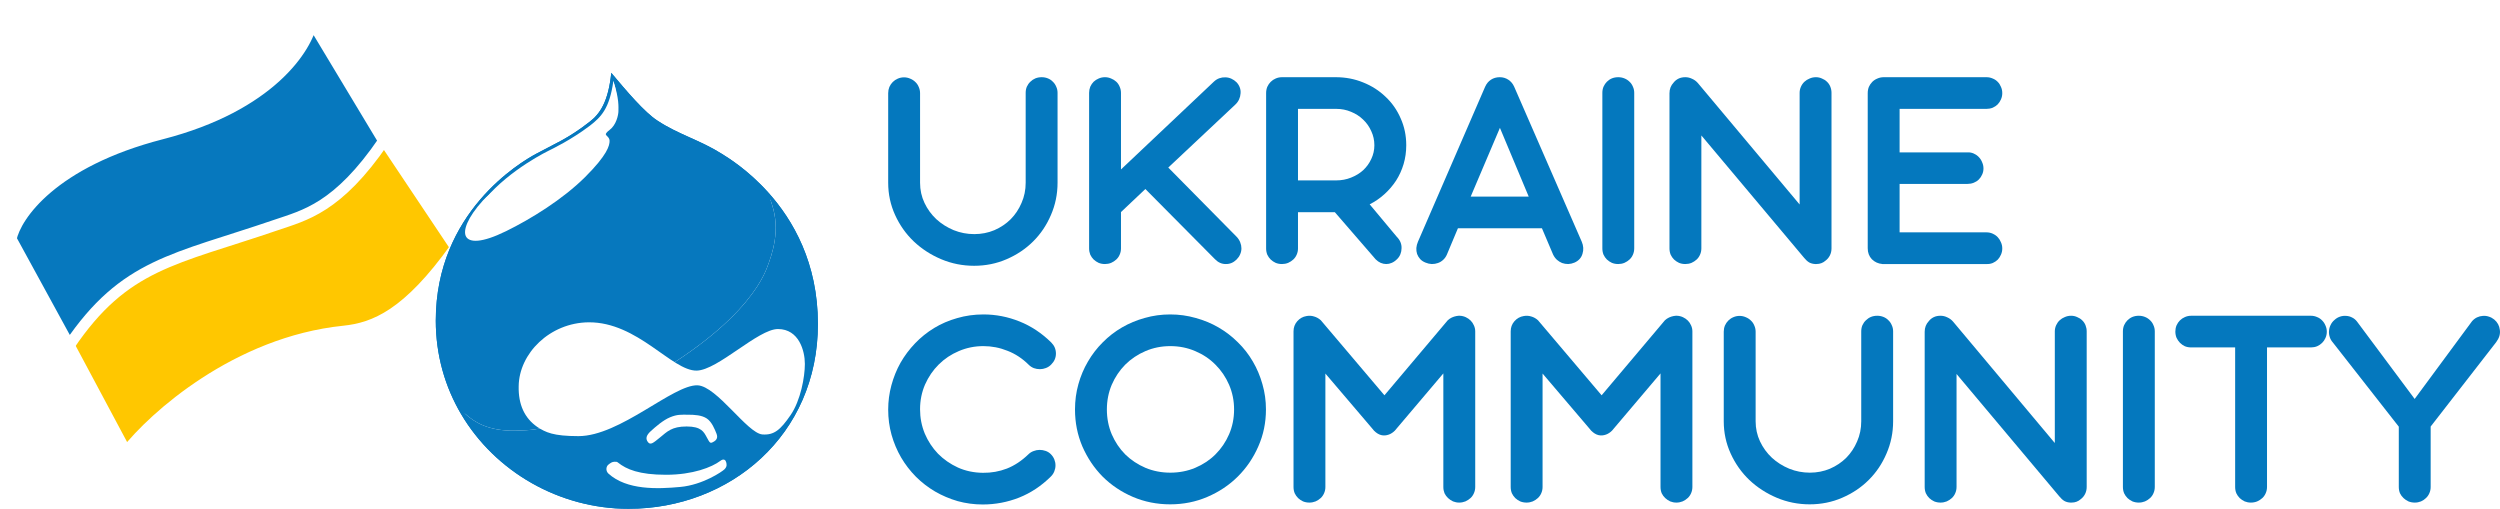 <svg width="226" height="46" viewBox="0 0 226 46" fill="none" xmlns="http://www.w3.org/2000/svg">
<rect width="226" height="46" fill="#F5F5F5"/>
<g clip-path="url(#clip0_0_1)">
<rect width="1920" height="5937" transform="translate(-105 -3730)" fill="#FFFEFB"/>
<g clip-path="url(#clip1_0_1)">
<rect x="-30" y="-20" width="570" height="211" rx="10" fill="white"/>
<rect x="-29" y="-19" width="568" height="209" rx="9" stroke="#454D52" stroke-opacity="0.05" stroke-width="2"/>
<g clip-path="url(#clip2_0_1)">
<path d="M27.905 2.162L28.075 1.372L43.234 24.179L42.129 24.841L27.905 2.162Z" fill="white"/>
<path d="M20.338 21.687C30.567 19.172 33.739 14.207 34.191 11.885L41.19 22.358C36.873 28.432 33.868 29.655 31.085 29.942C21.396 30.937 13.876 37.697 11.403 40.859L6.218 31.155C6.67 29.045 10.108 24.202 20.338 21.687Z" fill="#FFC700" stroke="white"/>
<path d="M14.603 12.102C24.449 9.568 27.774 4.289 28.206 1.966L34.684 12.735C30.538 18.817 27.513 19.466 24.967 20.337C15.758 23.489 11.257 23.83 6.259 31.228L1 21.604C1.432 19.492 4.757 14.636 14.603 12.102Z" fill="#0678BE" stroke="white"/>
<path d="M83.174 16.519C83.174 17.17 83.306 17.777 83.572 18.34C83.838 18.903 84.196 19.396 84.648 19.818C85.099 20.231 85.621 20.561 86.215 20.808C86.808 21.045 87.427 21.164 88.073 21.164C88.72 21.164 89.326 21.045 89.893 20.808C90.459 20.561 90.951 20.231 91.367 19.818C91.783 19.396 92.11 18.903 92.349 18.34C92.597 17.777 92.721 17.17 92.721 16.519V8.391C92.721 8.189 92.756 8.004 92.827 7.837C92.907 7.661 93.013 7.511 93.146 7.388C93.279 7.256 93.429 7.155 93.597 7.085C93.774 7.014 93.965 6.979 94.168 6.979C94.363 6.979 94.549 7.014 94.726 7.085C94.903 7.155 95.054 7.256 95.177 7.388C95.31 7.511 95.412 7.661 95.483 7.837C95.563 8.004 95.603 8.189 95.603 8.391V16.519C95.603 17.548 95.403 18.52 95.005 19.435C94.615 20.35 94.08 21.146 93.398 21.823C92.717 22.501 91.915 23.037 90.995 23.433C90.083 23.829 89.105 24.027 88.06 24.027C87.016 24.027 86.024 23.829 85.086 23.433C84.147 23.037 83.32 22.501 82.603 21.823C81.894 21.146 81.332 20.35 80.916 19.435C80.5 18.52 80.292 17.548 80.292 16.519V8.417C80.292 8.224 80.328 8.039 80.398 7.863C80.478 7.687 80.58 7.538 80.704 7.415C80.837 7.283 80.987 7.182 81.155 7.111C81.332 7.032 81.523 6.992 81.726 6.992C81.921 6.992 82.107 7.032 82.284 7.111C82.461 7.182 82.616 7.283 82.749 7.415C82.882 7.538 82.983 7.687 83.054 7.863C83.134 8.039 83.174 8.224 83.174 8.417V16.519Z" fill="#0478BE"/>
<path d="M101.337 15.318L109.742 7.375C109.893 7.234 110.056 7.133 110.233 7.072C110.41 7.01 110.587 6.984 110.765 6.992C110.95 6.992 111.132 7.032 111.309 7.111C111.486 7.19 111.645 7.3 111.787 7.441C111.92 7.582 112.017 7.74 112.079 7.916C112.141 8.083 112.163 8.259 112.146 8.444C112.137 8.629 112.092 8.809 112.013 8.985C111.933 9.161 111.818 9.319 111.667 9.46L105.612 15.147L111.8 21.414C111.942 21.564 112.048 21.731 112.119 21.916C112.19 22.092 112.225 22.272 112.225 22.457C112.225 22.642 112.185 22.822 112.106 22.998C112.035 23.165 111.929 23.319 111.787 23.46C111.504 23.741 111.176 23.878 110.804 23.869C110.441 23.869 110.118 23.724 109.835 23.433L103.541 17.087L101.337 19.171V22.457C101.337 22.659 101.297 22.848 101.217 23.024C101.146 23.191 101.045 23.337 100.912 23.46C100.779 23.583 100.624 23.684 100.447 23.763C100.27 23.834 100.084 23.869 99.889 23.869C99.686 23.869 99.495 23.834 99.318 23.763C99.15 23.684 99 23.583 98.867 23.46C98.743 23.337 98.641 23.191 98.561 23.024C98.491 22.848 98.455 22.659 98.455 22.457V8.391C98.455 8.198 98.491 8.013 98.561 7.837C98.641 7.661 98.743 7.511 98.867 7.388C99 7.265 99.15 7.168 99.318 7.098C99.495 7.019 99.686 6.979 99.889 6.979C100.084 6.979 100.27 7.019 100.447 7.098C100.624 7.168 100.779 7.265 100.912 7.388C101.045 7.511 101.146 7.661 101.217 7.837C101.297 8.013 101.337 8.198 101.337 8.391V15.318Z" fill="#0478BE"/>
<path d="M114.457 8.417C114.457 8.215 114.492 8.026 114.563 7.85C114.643 7.674 114.745 7.525 114.869 7.401C115.001 7.269 115.152 7.168 115.32 7.098C115.497 7.019 115.688 6.979 115.891 6.979H120.764C121.641 6.979 122.464 7.138 123.234 7.454C124.004 7.762 124.677 8.193 125.253 8.747C125.837 9.293 126.293 9.944 126.62 10.7C126.957 11.448 127.125 12.257 127.125 13.128C127.125 13.726 127.045 14.294 126.886 14.83C126.726 15.367 126.501 15.864 126.209 16.321C125.916 16.77 125.567 17.179 125.16 17.548C124.752 17.918 124.305 18.226 123.818 18.472L126.275 21.414C126.425 21.564 126.536 21.727 126.607 21.903C126.678 22.079 126.709 22.259 126.7 22.444C126.7 22.628 126.664 22.809 126.594 22.985C126.523 23.161 126.417 23.314 126.275 23.447C126.133 23.587 125.978 23.693 125.81 23.763C125.651 23.834 125.487 23.869 125.319 23.869C125.151 23.869 124.983 23.834 124.814 23.763C124.655 23.693 124.505 23.587 124.363 23.447L120.671 19.184H117.338V22.457C117.338 22.659 117.299 22.848 117.219 23.024C117.148 23.191 117.046 23.337 116.914 23.46C116.781 23.583 116.626 23.684 116.449 23.763C116.272 23.834 116.086 23.869 115.891 23.869C115.688 23.869 115.497 23.834 115.32 23.763C115.152 23.684 115.001 23.583 114.869 23.46C114.745 23.337 114.643 23.191 114.563 23.024C114.492 22.848 114.457 22.659 114.457 22.457V8.417ZM117.338 9.842V16.308H120.791C121.269 16.308 121.716 16.224 122.132 16.057C122.557 15.89 122.924 15.666 123.234 15.384C123.544 15.094 123.787 14.755 123.965 14.368C124.15 13.981 124.243 13.568 124.243 13.128C124.243 12.679 124.15 12.257 123.965 11.861C123.787 11.457 123.54 11.105 123.221 10.806C122.911 10.507 122.548 10.274 122.132 10.106C121.716 9.93 121.273 9.842 120.804 9.842H117.338Z" fill="#0478BE"/>
<path d="M139.391 20.636H131.796L130.8 23.011C130.72 23.196 130.61 23.354 130.468 23.486C130.326 23.618 130.167 23.715 129.99 23.776C129.822 23.838 129.636 23.869 129.432 23.869C129.237 23.86 129.047 23.816 128.861 23.737C128.666 23.658 128.507 23.552 128.383 23.42C128.259 23.279 128.166 23.125 128.104 22.958C128.051 22.791 128.029 22.611 128.038 22.417C128.056 22.224 128.104 22.035 128.184 21.85L134.252 7.85C134.376 7.569 134.553 7.353 134.783 7.204C135.014 7.054 135.279 6.979 135.58 6.979C135.863 6.979 136.12 7.054 136.35 7.204C136.58 7.353 136.758 7.564 136.881 7.837L142.99 21.85C143.149 22.219 143.171 22.584 143.056 22.945C142.95 23.306 142.711 23.57 142.339 23.737C142.153 23.816 141.963 23.86 141.768 23.869C141.573 23.869 141.387 23.838 141.21 23.776C141.042 23.706 140.887 23.609 140.746 23.486C140.604 23.354 140.489 23.196 140.4 23.011L139.391 20.636ZM132.951 17.773H138.196L135.593 11.558L132.951 17.773Z" fill="#0478BE"/>
<path d="M147.734 22.457C147.734 22.659 147.694 22.848 147.615 23.024C147.544 23.191 147.442 23.337 147.309 23.46C147.176 23.583 147.021 23.684 146.844 23.763C146.667 23.834 146.481 23.869 146.287 23.869C146.083 23.869 145.893 23.834 145.716 23.763C145.547 23.684 145.397 23.583 145.264 23.46C145.14 23.337 145.038 23.191 144.959 23.024C144.888 22.848 144.853 22.659 144.853 22.457V8.391C144.853 8.189 144.888 8.004 144.959 7.837C145.038 7.661 145.14 7.511 145.264 7.388C145.397 7.256 145.547 7.155 145.716 7.085C145.893 7.014 146.083 6.979 146.287 6.979C146.481 6.979 146.667 7.014 146.844 7.085C147.021 7.155 147.176 7.256 147.309 7.388C147.442 7.511 147.544 7.661 147.615 7.837C147.694 8.004 147.734 8.189 147.734 8.391V22.457Z" fill="#0478BE"/>
<path d="M153.803 12.244V22.457C153.803 22.659 153.763 22.848 153.683 23.024C153.612 23.191 153.511 23.337 153.378 23.46C153.245 23.583 153.09 23.684 152.913 23.763C152.736 23.834 152.55 23.869 152.355 23.869C152.152 23.869 151.961 23.834 151.784 23.763C151.616 23.684 151.466 23.583 151.333 23.46C151.209 23.337 151.107 23.191 151.028 23.024C150.957 22.848 150.921 22.659 150.921 22.457V8.431C150.921 8.052 151.045 7.731 151.293 7.467C151.408 7.318 151.554 7.199 151.731 7.111C151.908 7.023 152.116 6.979 152.355 6.979C152.568 6.979 152.771 7.028 152.966 7.124C153.17 7.212 153.347 7.344 153.497 7.52L162.686 18.485V8.391C162.686 8.198 162.726 8.013 162.806 7.837C162.885 7.661 162.992 7.511 163.124 7.388C163.257 7.265 163.412 7.168 163.589 7.098C163.766 7.019 163.956 6.979 164.16 6.979C164.355 6.979 164.536 7.019 164.704 7.098C164.882 7.168 165.032 7.265 165.156 7.388C165.289 7.511 165.391 7.661 165.461 7.837C165.532 8.013 165.568 8.198 165.568 8.391V22.457C165.568 22.686 165.519 22.897 165.422 23.09C165.324 23.284 165.191 23.442 165.023 23.565C164.917 23.662 164.793 23.737 164.651 23.79C164.519 23.842 164.364 23.869 164.187 23.869H164.107C163.895 23.86 163.709 23.811 163.549 23.724C163.39 23.627 163.239 23.491 163.098 23.314L153.803 12.244Z" fill="#0478BE"/>
<path d="M170.17 23.869C169.789 23.834 169.471 23.688 169.214 23.433C168.966 23.169 168.842 22.84 168.842 22.444V8.417C168.842 8.215 168.878 8.026 168.948 7.85C169.028 7.674 169.13 7.525 169.254 7.401C169.387 7.269 169.542 7.168 169.719 7.098C169.896 7.019 170.086 6.979 170.29 6.979H179.585C179.779 6.979 179.965 7.019 180.142 7.098C180.319 7.168 180.47 7.269 180.594 7.401C180.718 7.525 180.815 7.674 180.886 7.85C180.966 8.026 181.005 8.215 181.005 8.417C181.005 8.62 180.966 8.809 180.886 8.985C180.815 9.152 180.718 9.302 180.594 9.433C180.47 9.557 180.319 9.658 180.142 9.737C179.965 9.807 179.779 9.842 179.585 9.842H171.724V13.775H177.872C178.066 13.766 178.252 13.801 178.429 13.88C178.606 13.959 178.757 14.065 178.881 14.197C179.014 14.329 179.115 14.487 179.186 14.672C179.266 14.848 179.306 15.033 179.306 15.226C179.306 15.428 179.266 15.613 179.186 15.78C179.115 15.947 179.014 16.097 178.881 16.229C178.757 16.352 178.606 16.449 178.429 16.519C178.252 16.59 178.066 16.625 177.872 16.625H171.724V21.005H179.585C179.779 21.005 179.965 21.045 180.142 21.124C180.319 21.203 180.47 21.309 180.594 21.441C180.718 21.573 180.815 21.727 180.886 21.903C180.966 22.079 181.005 22.263 181.005 22.457C181.005 22.659 180.966 22.848 180.886 23.024C180.815 23.191 180.718 23.341 180.594 23.473C180.47 23.596 180.319 23.697 180.142 23.776C179.965 23.847 179.779 23.878 179.585 23.869H170.17Z" fill="#0478BE"/>
<path d="M95.031 30.959C95.314 31.24 95.456 31.575 95.456 31.962C95.456 32.34 95.314 32.67 95.031 32.951C94.898 33.092 94.739 33.197 94.553 33.268C94.376 33.338 94.194 33.373 94.008 33.373C93.823 33.373 93.641 33.343 93.464 33.281C93.287 33.211 93.132 33.11 92.999 32.978C92.424 32.406 91.782 31.984 91.074 31.711C90.375 31.429 89.649 31.289 88.896 31.289C88.117 31.289 87.378 31.438 86.679 31.737C85.988 32.028 85.382 32.432 84.86 32.951C84.346 33.461 83.934 34.064 83.625 34.759C83.324 35.454 83.173 36.202 83.173 37.002C83.173 37.767 83.315 38.498 83.598 39.192C83.89 39.879 84.289 40.486 84.793 41.013C85.307 41.532 85.909 41.95 86.599 42.267C87.29 42.575 88.042 42.733 88.856 42.742C89.618 42.751 90.339 42.623 91.021 42.359C91.711 42.087 92.362 41.656 92.973 41.066C93.106 40.934 93.26 40.837 93.438 40.776C93.615 40.705 93.796 40.67 93.982 40.67C94.168 40.67 94.349 40.701 94.526 40.763C94.704 40.824 94.858 40.921 94.991 41.053C95.133 41.194 95.239 41.352 95.31 41.528C95.381 41.704 95.416 41.884 95.416 42.069C95.416 42.254 95.381 42.434 95.31 42.61C95.239 42.786 95.137 42.94 95.004 43.072C94.146 43.925 93.185 44.563 92.123 44.985C91.07 45.398 89.976 45.605 88.843 45.605C88.064 45.605 87.307 45.504 86.573 45.302C85.847 45.091 85.165 44.8 84.528 44.431C83.899 44.061 83.324 43.617 82.801 43.098C82.279 42.57 81.832 41.99 81.46 41.356C81.088 40.714 80.801 40.032 80.597 39.311C80.394 38.581 80.292 37.82 80.292 37.029C80.292 36.281 80.389 35.546 80.584 34.825C80.779 34.104 81.053 33.426 81.407 32.793C81.77 32.16 82.208 31.575 82.722 31.038C83.235 30.501 83.811 30.04 84.448 29.652C85.085 29.265 85.78 28.966 86.533 28.755C87.285 28.535 88.077 28.425 88.91 28.425C90.025 28.425 91.109 28.637 92.163 29.059C93.216 29.481 94.172 30.114 95.031 30.959Z" fill="#0478BE"/>
<path d="M105.785 28.425C106.582 28.425 107.347 28.531 108.082 28.742C108.826 28.944 109.516 29.23 110.153 29.6C110.791 29.969 111.375 30.418 111.906 30.946C112.437 31.465 112.889 32.045 113.261 32.687C113.632 33.321 113.92 34.002 114.124 34.733C114.336 35.463 114.442 36.224 114.442 37.015C114.442 38.203 114.212 39.316 113.752 40.354C113.3 41.392 112.681 42.302 111.893 43.085C111.114 43.859 110.198 44.47 109.144 44.919C108.1 45.368 106.98 45.592 105.785 45.592C104.59 45.592 103.465 45.368 102.412 44.919C101.367 44.47 100.456 43.859 99.677 43.085C98.906 42.302 98.296 41.392 97.844 40.354C97.402 39.316 97.18 38.203 97.18 37.015C97.18 36.224 97.282 35.463 97.486 34.733C97.689 34.002 97.977 33.321 98.349 32.687C98.721 32.045 99.168 31.465 99.69 30.946C100.212 30.418 100.792 29.969 101.429 29.6C102.067 29.23 102.753 28.944 103.488 28.742C104.222 28.531 104.988 28.425 105.785 28.425ZM105.798 31.289C105.001 31.289 104.253 31.438 103.554 31.737C102.855 32.036 102.244 32.445 101.722 32.964C101.208 33.483 100.801 34.09 100.5 34.785C100.208 35.48 100.062 36.224 100.062 37.015C100.062 37.816 100.208 38.563 100.5 39.258C100.801 39.953 101.208 40.56 101.722 41.079C102.244 41.59 102.855 41.994 103.554 42.293C104.253 42.584 105.001 42.729 105.798 42.729C106.595 42.729 107.343 42.584 108.042 42.293C108.75 41.994 109.361 41.59 109.875 41.079C110.397 40.56 110.809 39.953 111.11 39.258C111.41 38.563 111.561 37.816 111.561 37.015C111.561 36.224 111.41 35.48 111.11 34.785C110.809 34.09 110.397 33.483 109.875 32.964C109.361 32.445 108.75 32.036 108.042 31.737C107.343 31.438 106.595 31.289 105.798 31.289Z" fill="#0478BE"/>
<path d="M124.184 38.902L124.065 38.757L119.815 33.769V44.022C119.815 44.224 119.776 44.413 119.696 44.589C119.625 44.756 119.523 44.901 119.391 45.025C119.258 45.148 119.103 45.249 118.926 45.328C118.749 45.398 118.563 45.434 118.368 45.434C118.165 45.434 117.974 45.398 117.797 45.328C117.629 45.249 117.478 45.148 117.346 45.025C117.222 44.901 117.12 44.756 117.04 44.589C116.969 44.413 116.934 44.224 116.934 44.022V29.956C116.934 29.604 117.045 29.301 117.266 29.046C117.496 28.782 117.779 28.623 118.116 28.57C118.346 28.526 118.572 28.54 118.793 28.61C119.014 28.672 119.218 28.786 119.404 28.953L125.153 35.735L130.877 28.953C130.992 28.848 131.116 28.764 131.248 28.702C131.381 28.641 131.518 28.597 131.66 28.57C131.749 28.553 131.815 28.544 131.859 28.544H131.965C132.16 28.553 132.342 28.597 132.51 28.676C132.678 28.755 132.824 28.856 132.948 28.98C133.072 29.103 133.169 29.248 133.24 29.415C133.32 29.582 133.36 29.762 133.36 29.956V44.022C133.36 44.224 133.32 44.413 133.24 44.589C133.169 44.756 133.068 44.901 132.935 45.025C132.802 45.148 132.647 45.249 132.47 45.328C132.293 45.398 132.107 45.434 131.912 45.434C131.718 45.434 131.532 45.398 131.355 45.328C131.186 45.249 131.036 45.148 130.903 45.025C130.77 44.901 130.664 44.756 130.584 44.589C130.514 44.413 130.478 44.224 130.478 44.022V33.756L126.229 38.77L126.096 38.928C125.928 39.096 125.747 39.214 125.552 39.285C125.065 39.461 124.622 39.346 124.224 38.942H124.211V38.928L124.184 38.902Z" fill="#0478BE"/>
<path d="M143.817 38.902L143.697 38.757L139.448 33.769V44.022C139.448 44.224 139.408 44.413 139.329 44.589C139.258 44.756 139.156 44.901 139.023 45.025C138.89 45.148 138.735 45.249 138.558 45.328C138.381 45.398 138.195 45.434 138.001 45.434C137.797 45.434 137.607 45.398 137.43 45.328C137.262 45.249 137.111 45.148 136.978 45.025C136.854 44.901 136.753 44.756 136.673 44.589C136.602 44.413 136.567 44.224 136.567 44.022V29.956C136.567 29.604 136.677 29.301 136.899 29.046C137.129 28.782 137.412 28.623 137.748 28.57C137.979 28.526 138.204 28.54 138.426 28.61C138.647 28.672 138.851 28.786 139.036 28.953L144.786 35.735L150.509 28.953C150.624 28.848 150.748 28.764 150.881 28.702C151.014 28.641 151.151 28.597 151.293 28.57C151.381 28.553 151.448 28.544 151.492 28.544H151.598C151.793 28.553 151.974 28.597 152.142 28.676C152.311 28.755 152.457 28.856 152.581 28.98C152.705 29.103 152.802 29.248 152.873 29.415C152.952 29.582 152.992 29.762 152.992 29.956V44.022C152.992 44.224 152.952 44.413 152.873 44.589C152.802 44.756 152.7 44.901 152.567 45.025C152.435 45.148 152.28 45.249 152.103 45.328C151.926 45.398 151.74 45.434 151.545 45.434C151.35 45.434 151.164 45.398 150.987 45.328C150.819 45.249 150.669 45.148 150.536 45.025C150.403 44.901 150.297 44.756 150.217 44.589C150.146 44.413 150.111 44.224 150.111 44.022V33.756L145.862 38.77L145.729 38.928C145.561 39.096 145.379 39.214 145.184 39.285C144.698 39.461 144.255 39.346 143.857 38.942H143.843V38.928L143.817 38.902Z" fill="#0478BE"/>
<path d="M158.709 38.084C158.709 38.735 158.842 39.342 159.107 39.905C159.373 40.468 159.731 40.961 160.183 41.383C160.634 41.796 161.157 42.126 161.75 42.372C162.343 42.61 162.962 42.729 163.609 42.729C164.255 42.729 164.861 42.61 165.428 42.372C165.994 42.126 166.486 41.796 166.902 41.383C167.318 40.961 167.645 40.468 167.884 39.905C168.132 39.342 168.256 38.735 168.256 38.084V29.956C168.256 29.754 168.292 29.569 168.362 29.402C168.442 29.226 168.548 29.076 168.681 28.953C168.814 28.821 168.964 28.72 169.133 28.65C169.31 28.579 169.5 28.544 169.704 28.544C169.898 28.544 170.084 28.579 170.261 28.65C170.438 28.72 170.589 28.821 170.713 28.953C170.846 29.076 170.947 29.226 171.018 29.402C171.098 29.569 171.138 29.754 171.138 29.956V38.084C171.138 39.113 170.938 40.085 170.54 41C170.151 41.915 169.615 42.711 168.933 43.388C168.252 44.066 167.451 44.602 166.53 44.998C165.618 45.394 164.64 45.592 163.595 45.592C162.551 45.592 161.559 45.394 160.621 44.998C159.683 44.602 158.855 44.066 158.138 43.388C157.43 42.711 156.868 41.915 156.452 41C156.035 40.085 155.827 39.113 155.827 38.084V29.982C155.827 29.789 155.863 29.604 155.934 29.428C156.013 29.252 156.115 29.103 156.239 28.98C156.372 28.848 156.522 28.746 156.691 28.676C156.868 28.597 157.058 28.557 157.262 28.557C157.456 28.557 157.642 28.597 157.819 28.676C157.996 28.746 158.151 28.848 158.284 28.98C158.417 29.103 158.519 29.252 158.589 29.428C158.669 29.604 158.709 29.789 158.709 29.982V38.084Z" fill="#0478BE"/>
<path d="M176.872 33.809V44.022C176.872 44.224 176.832 44.413 176.752 44.589C176.682 44.756 176.58 44.901 176.447 45.025C176.314 45.148 176.159 45.249 175.982 45.328C175.805 45.398 175.619 45.434 175.425 45.434C175.221 45.434 175.031 45.398 174.854 45.328C174.685 45.249 174.535 45.148 174.402 45.025C174.278 44.901 174.176 44.756 174.097 44.589C174.026 44.413 173.991 44.224 173.991 44.022V29.996C173.991 29.617 174.114 29.296 174.362 29.032C174.477 28.883 174.623 28.764 174.8 28.676C174.978 28.588 175.186 28.544 175.425 28.544C175.637 28.544 175.841 28.593 176.035 28.689C176.239 28.777 176.416 28.909 176.567 29.085L185.755 40.05V29.956C185.755 29.762 185.795 29.578 185.875 29.402C185.955 29.226 186.061 29.076 186.194 28.953C186.326 28.83 186.481 28.733 186.658 28.663C186.835 28.584 187.026 28.544 187.229 28.544C187.424 28.544 187.605 28.584 187.774 28.663C187.951 28.733 188.101 28.83 188.225 28.953C188.358 29.076 188.46 29.226 188.531 29.402C188.601 29.578 188.637 29.762 188.637 29.956V44.022C188.637 44.251 188.588 44.462 188.491 44.655C188.393 44.849 188.261 45.007 188.092 45.13C187.986 45.227 187.862 45.302 187.721 45.355C187.588 45.407 187.433 45.434 187.256 45.434H187.176C186.964 45.425 186.778 45.377 186.618 45.288C186.459 45.192 186.309 45.055 186.167 44.879L176.872 33.809Z" fill="#0478BE"/>
<path d="M194.793 44.022C194.793 44.224 194.753 44.413 194.673 44.589C194.603 44.756 194.501 44.901 194.368 45.025C194.235 45.148 194.08 45.249 193.903 45.328C193.726 45.398 193.54 45.434 193.346 45.434C193.142 45.434 192.952 45.398 192.775 45.328C192.606 45.249 192.456 45.148 192.323 45.025C192.199 44.901 192.097 44.756 192.018 44.589C191.947 44.413 191.911 44.224 191.911 44.022V29.956C191.911 29.754 191.947 29.569 192.018 29.402C192.097 29.226 192.199 29.076 192.323 28.953C192.456 28.821 192.606 28.72 192.775 28.65C192.952 28.579 193.142 28.544 193.346 28.544C193.54 28.544 193.726 28.579 193.903 28.65C194.08 28.72 194.235 28.821 194.368 28.953C194.501 29.076 194.603 29.226 194.673 29.402C194.753 29.569 194.793 29.754 194.793 29.956V44.022Z" fill="#0478BE"/>
<path d="M204.938 31.407V44.022C204.938 44.224 204.898 44.413 204.819 44.589C204.748 44.756 204.646 44.901 204.513 45.025C204.38 45.148 204.226 45.249 204.048 45.328C203.871 45.398 203.681 45.434 203.478 45.434C203.283 45.434 203.097 45.398 202.92 45.328C202.752 45.249 202.601 45.148 202.468 45.025C202.344 44.901 202.243 44.756 202.163 44.589C202.092 44.413 202.057 44.224 202.057 44.022V31.407H198.086C197.883 31.407 197.692 31.372 197.515 31.302C197.347 31.223 197.197 31.117 197.064 30.985C196.94 30.853 196.838 30.704 196.759 30.537C196.688 30.361 196.652 30.172 196.652 29.969C196.652 29.776 196.688 29.591 196.759 29.415C196.838 29.239 196.94 29.09 197.064 28.966C197.197 28.834 197.347 28.733 197.515 28.663C197.692 28.584 197.883 28.544 198.086 28.544H208.908C209.103 28.544 209.289 28.584 209.466 28.663C209.643 28.733 209.794 28.834 209.918 28.966C210.05 29.098 210.152 29.252 210.223 29.428C210.303 29.604 210.343 29.789 210.343 29.982C210.343 30.185 210.303 30.374 210.223 30.55C210.152 30.717 210.05 30.866 209.918 30.998C209.794 31.122 209.643 31.223 209.466 31.302C209.289 31.372 209.103 31.407 208.908 31.407H204.938Z" fill="#0478BE"/>
<path d="M218.285 36.065L223.477 29.032C223.61 28.883 223.76 28.768 223.928 28.689C224.096 28.61 224.269 28.566 224.446 28.557C224.632 28.54 224.813 28.562 224.99 28.623C225.168 28.676 225.331 28.764 225.482 28.887C225.774 29.134 225.942 29.446 225.986 29.824C226.04 30.194 225.929 30.563 225.654 30.932L219.732 38.559V44.022C219.732 44.224 219.692 44.413 219.613 44.589C219.542 44.756 219.44 44.901 219.307 45.025C219.183 45.148 219.033 45.249 218.856 45.328C218.679 45.398 218.493 45.434 218.298 45.434C218.094 45.434 217.904 45.398 217.727 45.328C217.559 45.249 217.408 45.148 217.276 45.025C217.143 44.901 217.037 44.756 216.957 44.589C216.886 44.413 216.851 44.224 216.851 44.022V38.572L210.889 30.959C210.756 30.809 210.663 30.646 210.61 30.471C210.548 30.286 210.526 30.101 210.543 29.916C210.552 29.732 210.601 29.551 210.689 29.375C210.769 29.2 210.889 29.046 211.048 28.914C211.19 28.782 211.353 28.685 211.539 28.623C211.725 28.562 211.911 28.54 212.097 28.557C212.283 28.566 212.46 28.614 212.628 28.702C212.796 28.782 212.942 28.9 213.066 29.059L218.285 36.065Z" fill="#0478BE"/>
<path d="M65.275 13.918C63.259 12.665 61.356 12.171 59.454 10.919C58.275 10.121 56.639 8.223 55.269 6.59C55.003 9.21 54.204 10.273 53.291 11.033C51.35 12.551 50.133 13.007 48.459 13.918C47.051 14.639 39.404 19.195 39.404 28.991C39.404 38.786 47.66 46 56.829 46C65.998 46 73.949 39.356 73.949 29.294C73.949 19.233 66.493 14.677 65.275 13.918Z" fill="white"/>
<path d="M46.546 38.933C49.438 38.895 49.97 38.401 52.519 37.262C66.292 31.112 68.841 25.492 69.335 24.202C69.83 22.911 70.553 20.823 69.792 18.507C69.645 18.059 69.538 17.701 69.461 17.412C67.63 15.369 65.814 14.255 65.264 13.913C63.286 12.66 61.346 12.166 59.444 10.913C58.264 10.154 56.628 8.218 55.259 6.585C54.992 9.205 54.231 10.306 53.28 11.027C51.34 12.546 50.123 13.001 48.449 13.913C47.041 14.672 39.394 19.19 39.394 28.985C39.394 32.113 40.236 34.977 41.68 37.428L42.057 37.414C42.856 38.135 44.111 38.971 46.546 38.933Z" fill="#0678BE"/>
<path d="M65.264 13.913C63.286 12.66 61.346 12.166 59.444 10.913C58.264 10.154 56.628 8.218 55.259 6.585C54.992 9.205 54.231 10.306 53.28 11.027C51.34 12.546 50.123 13.001 48.449 13.913C47.041 14.672 39.394 19.19 39.394 28.985C39.394 32.113 40.236 34.977 41.68 37.428C44.759 42.652 50.577 45.995 56.819 45.995C65.987 45.995 73.939 39.35 73.939 29.289C73.939 23.764 71.69 19.899 69.461 17.412C67.63 15.369 65.813 14.255 65.264 13.913ZM69.889 18.357C72.387 21.474 73.653 25.152 73.653 29.289C73.653 31.69 73.195 33.958 72.291 36.03C71.434 37.996 70.2 39.737 68.622 41.207C65.504 44.111 61.312 45.71 56.819 45.71C54.595 45.71 52.414 45.286 50.334 44.45C48.292 43.629 46.451 42.454 44.864 40.956C41.52 37.803 39.679 33.551 39.679 28.985C39.679 24.919 41.002 21.305 43.611 18.245C45.604 15.907 47.753 14.612 48.584 14.163C48.988 13.943 49.367 13.749 49.733 13.562C50.881 12.974 51.965 12.418 53.456 11.251C54.252 10.648 55.099 9.693 55.46 7.267C56.716 8.759 58.175 10.435 59.289 11.152C60.278 11.804 61.293 12.261 62.274 12.702C63.202 13.12 64.162 13.552 65.112 14.153L65.147 14.175C67.924 15.905 69.403 17.751 69.889 18.357Z" fill="#0678BE"/>
<path d="M55.449 7.344C55.982 8.901 55.906 9.698 55.906 10.04C55.906 10.382 55.716 11.293 55.107 11.748C54.841 11.938 54.765 12.09 54.765 12.128C54.765 12.28 55.107 12.394 55.107 12.736C55.107 13.153 54.917 13.988 52.9 16.001C50.884 18.013 47.992 19.797 45.748 20.898C43.503 21.999 42.438 21.924 42.134 21.392C41.829 20.86 42.248 19.683 43.655 18.127C45.063 16.57 49.514 14.33 49.514 14.33L55.069 10.457L55.373 8.977" fill="white"/>
<path d="M55.45 7.306C55.107 9.812 54.346 10.571 53.319 11.369C51.607 12.66 49.933 13.457 49.553 13.647C48.563 14.14 44.987 16.115 43.123 18.962C42.552 19.835 43.123 20.177 43.237 20.253C43.351 20.329 44.645 20.481 47.422 18.81C50.199 17.14 51.417 16.152 52.977 14.52C53.814 13.647 53.928 13.153 53.928 12.925C53.928 12.66 53.737 12.546 53.433 12.47C53.281 12.432 53.243 12.356 53.433 12.242C53.623 12.128 54.422 11.748 54.612 11.597C54.803 11.445 55.716 10.837 55.754 9.85C55.792 8.863 55.716 8.18 55.45 7.306Z" fill="white"/>
<path d="M69.793 18.507C70.554 20.823 69.831 22.911 69.336 24.202C68.842 25.492 66.293 31.112 52.52 37.262C49.971 38.401 49.439 38.895 46.547 38.933C44.112 38.971 42.857 38.135 42.058 37.414L41.681 37.428C44.76 42.652 50.578 45.995 56.819 45.995C65.988 45.995 73.94 39.35 73.94 29.289C73.94 23.764 71.691 19.899 69.462 17.412C69.539 17.701 69.646 18.059 69.793 18.507Z" fill="#0678BE"/>
<path d="M46.889 34.908C46.927 31.947 49.704 29.175 53.205 29.137C57.656 29.099 60.737 33.541 62.982 33.503C64.884 33.465 68.537 29.745 70.325 29.745C72.227 29.745 72.76 31.719 72.76 32.896C72.76 34.073 72.379 36.199 71.466 37.528C70.553 38.857 69.982 39.35 68.917 39.274C67.547 39.16 64.808 34.908 63.058 34.832C60.852 34.756 56.058 39.426 52.291 39.426C50.009 39.426 49.324 39.085 48.563 38.591C47.422 37.794 46.851 36.579 46.889 34.908Z" fill="white"/>
<path d="M55.868 41.818C56.629 42.426 57.77 42.919 60.205 42.919C62.64 42.919 64.352 42.236 65.113 41.666C65.455 41.401 65.607 41.628 65.645 41.78C65.683 41.932 65.76 42.16 65.493 42.426C65.303 42.616 63.553 43.831 61.498 44.02C59.444 44.21 56.667 44.324 54.993 42.805C54.726 42.54 54.803 42.16 54.993 42.008C55.183 41.856 55.335 41.742 55.563 41.742C55.792 41.742 55.754 41.742 55.868 41.818Z" fill="white"/>
<path d="M62.183 37.49C62.792 37.49 63.439 37.528 63.895 37.832C64.352 38.135 64.618 38.819 64.77 39.199C64.922 39.578 64.77 39.806 64.466 39.958C64.2 40.11 64.162 40.034 63.895 39.54C63.629 39.047 63.401 38.553 62.069 38.553C60.737 38.553 60.319 39.009 59.672 39.54C59.025 40.072 58.797 40.261 58.569 39.958C58.341 39.654 58.417 39.35 58.835 38.971C59.254 38.591 59.938 37.983 60.585 37.718C61.232 37.452 61.574 37.49 62.183 37.49Z" fill="white"/>
</g>
</g>
</g>
<defs>
<clipPath id="clip0_0_1">
<rect width="1920" height="5937" fill="white" transform="translate(-105 -3730)"/>
</clipPath>
<clipPath id="clip1_0_1">
<rect width="570" height="211" fill="white" transform="translate(-30 -20)"/>
</clipPath>
<clipPath id="clip2_0_1">
<rect width="226" height="46" fill="white"/>
</clipPath>
</defs>
</svg>
